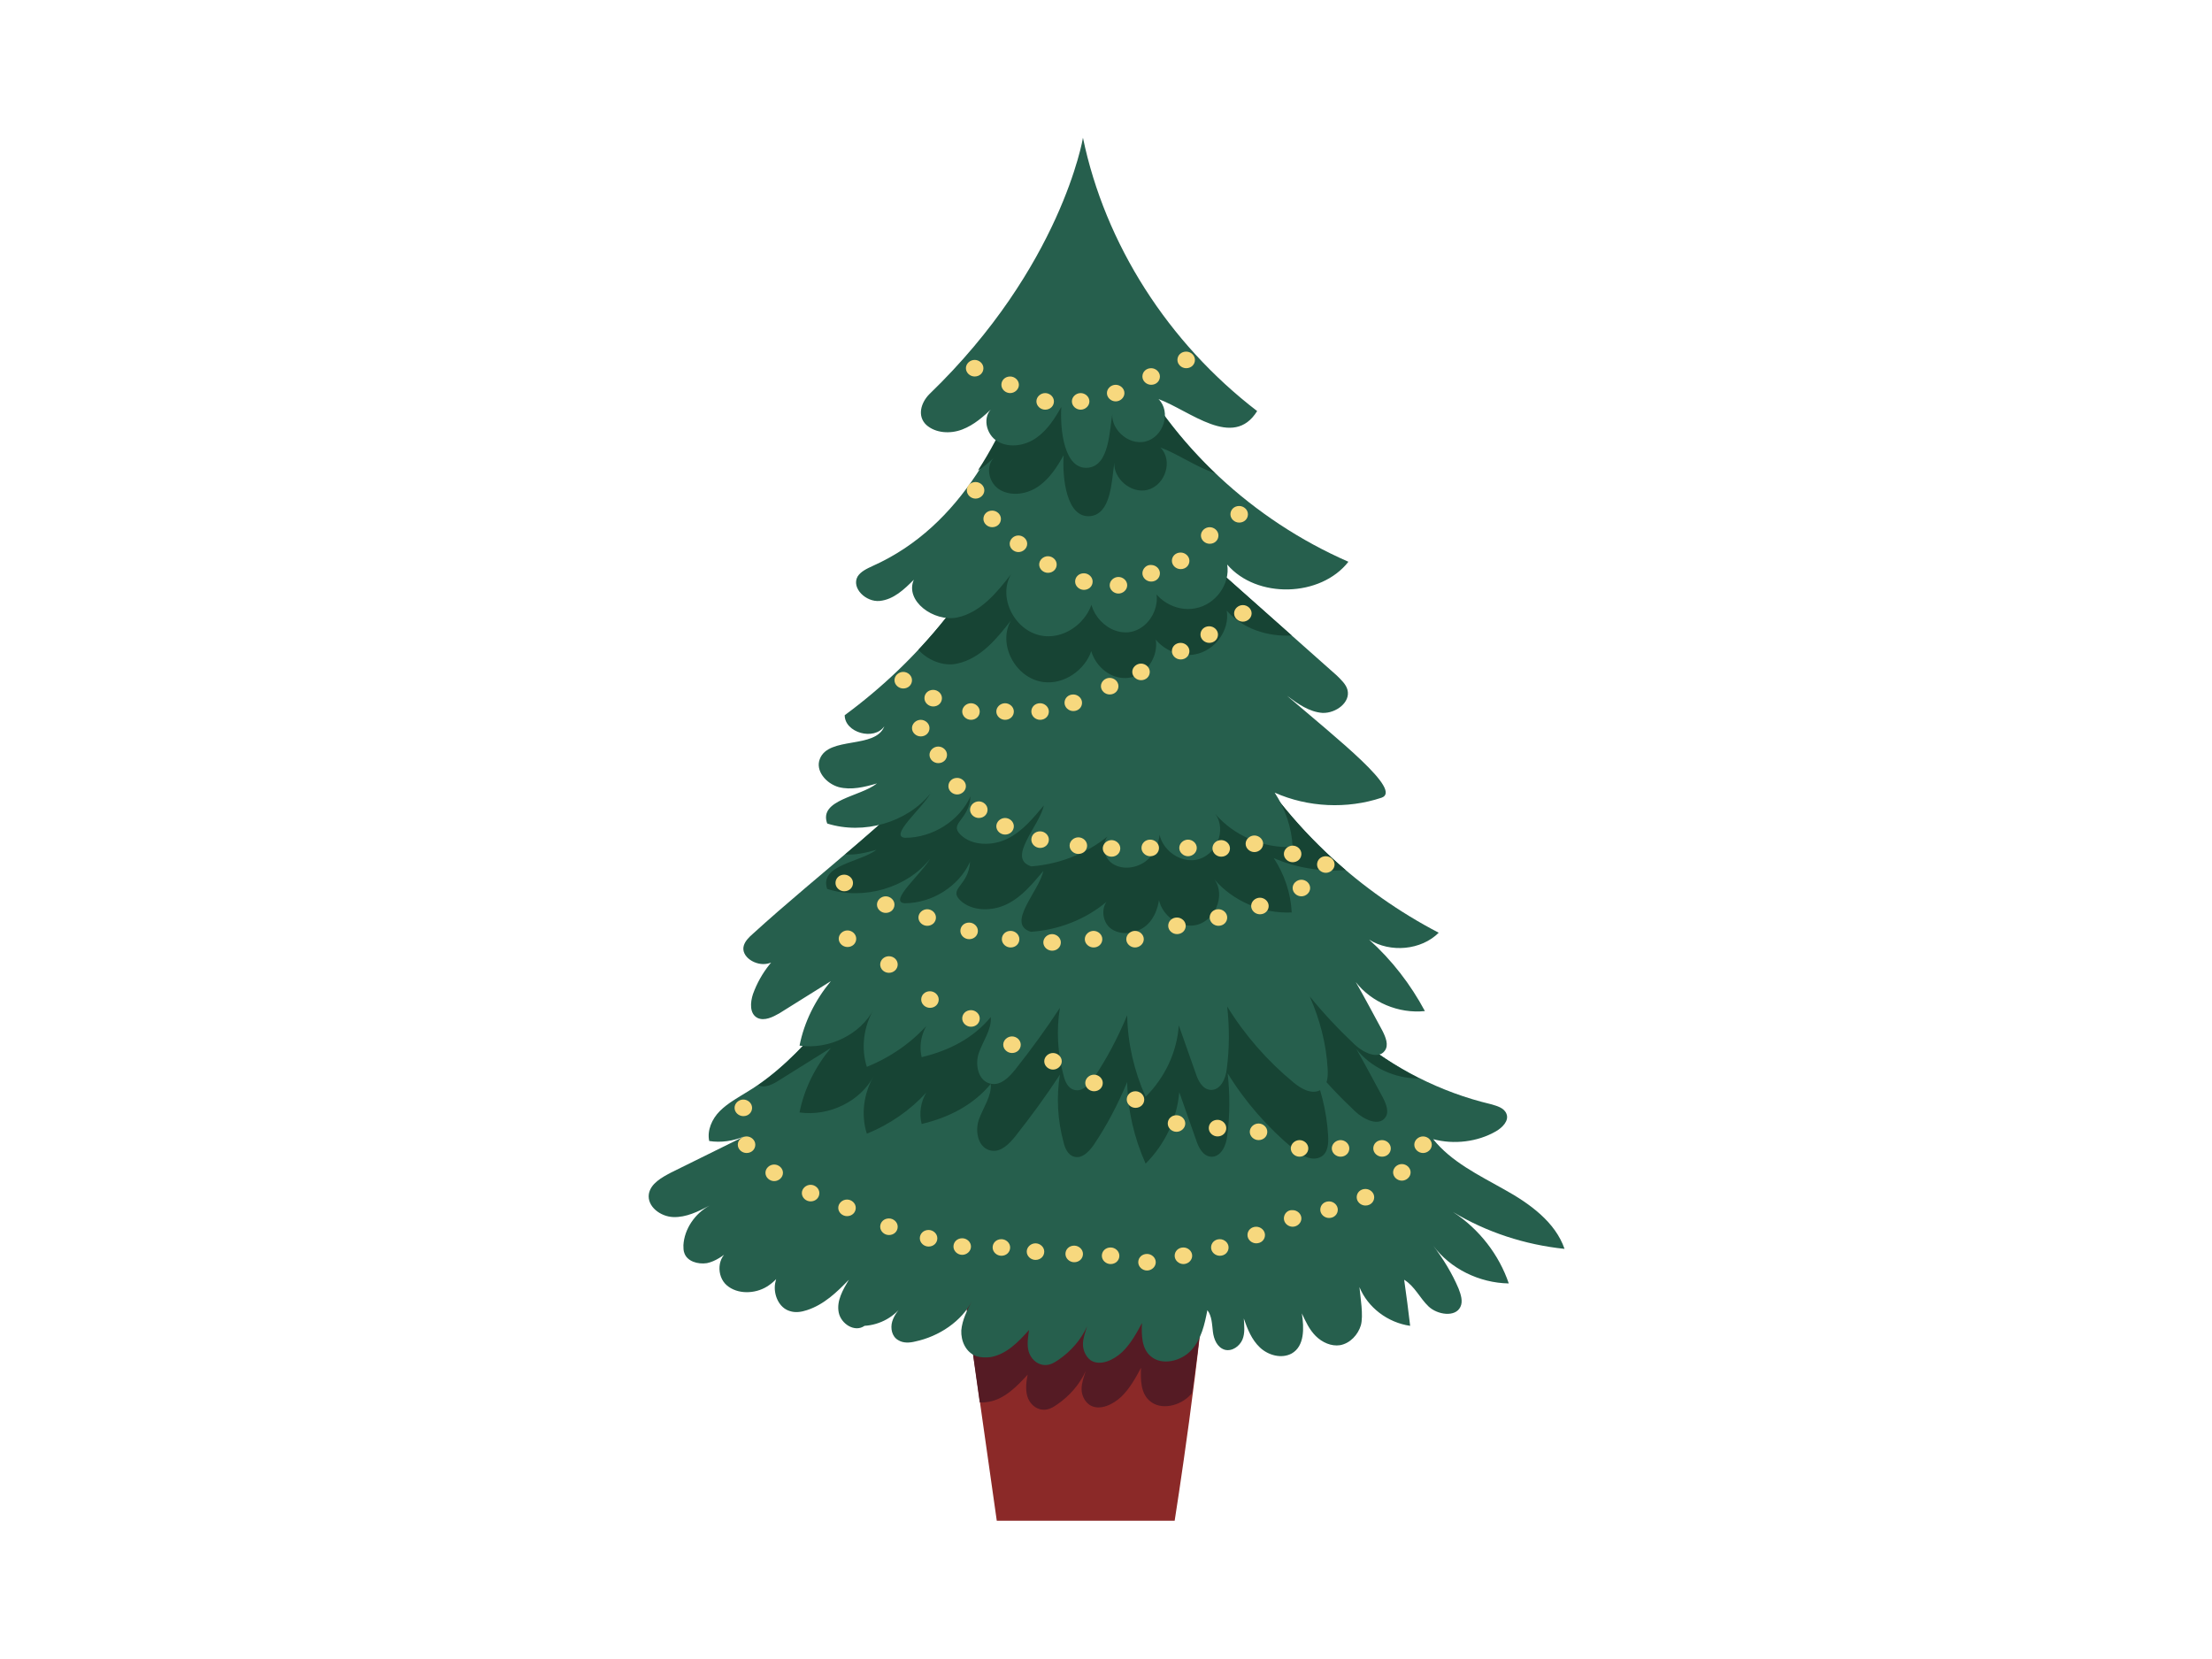 <?xml version="1.0" encoding="utf-8"?>
<!-- Generator: Adobe Illustrator 22.1.0, SVG Export Plug-In . SVG Version: 6.00 Build 0)  -->
<svg version="1.1" id="图层_1" xmlns="http://www.w3.org/2000/svg" xmlns:xlink="http://www.w3.org/1999/xlink" x="0px" y="0px"
	 width="480px" height="360px" viewBox="0 0 480 360" enable-background="new 0 0 480 360" xml:space="preserve">
<path id="XMLID_131_" fill="#8B2928" d="M262.3,268.7c-1.5,24.2-7.4,61.3-7.4,61.3h-38.6l-8.7-61.3H262.3z"/>
<path id="XMLID_130_" fill="#551B24" d="M262.3,268.7h-54.7l5,35.6c0.6,0.1,1.2,0,1.9-0.1c3.5-0.6,6.1-3.3,8.5-5.9
	c-0.3,1.5-0.5,3.1-0.1,4.6c0.4,1.5,1.7,2.9,3.4,3c1.2,0.1,2.2-0.5,3.2-1.2c2.6-1.8,4.8-4.3,6.1-7.2c-0.4,1.3-0.9,2.6-0.9,3.9
	c0,1.3,0.6,2.7,1.8,3.5c2.1,1.3,5-0.1,6.8-1.8c1.8-1.7,3.2-4.2,4.3-6.3c-0.1,2.6-0.1,5.5,1.9,7.2c2.4,2.1,6.6,1.1,8.8-1.3
	c0.2-0.2,0.3-0.3,0.4-0.5C260.2,291.5,261.7,279.1,262.3,268.7z"/>
<path id="XMLID_129_" fill="#265F4D" d="M192.7,205.6c-10.3,10.6-17.8,23.6-30.5,31.3c-2.1,1.3-4.3,2.5-6,4.2
	c-1.7,1.7-2.8,4.2-2.3,6.5c2.6,0.4,5.2,0,7.6-1c-5.3,2.6-10.5,5.2-15.8,7.8c-2.1,1.1-4.5,2.4-4.9,4.7c-0.4,2.7,2.5,4.9,5.3,5
	c2.8,0.1,5.4-1.2,7.9-2.5c-3.2,1.7-5.5,5.1-5.7,8.6c0,0.6,0,1.2,0.2,1.7c0.6,1.8,2.9,2.5,4.9,2.2c1.9-0.4,3.5-1.6,5-2.8
	c-2.8,1.3-3,5.6-0.7,7.6c2.3,2,6.1,1.9,8.7,0.3c2.6-1.6,4.3-4.3,5.3-7.2c-1.5,2-3.1,4.1-3.5,6.5c-0.4,2.4,0.8,5.3,3.2,6
	c1.2,0.4,2.5,0.2,3.7-0.2c3.7-1.2,6.5-3.9,9.1-6.6c-1.3,2.2-2.7,4.6-2.2,7.1s3.5,4.4,5.6,2.9c3.4-0.2,6.6-2,8.4-4.7
	c-1,1.2-2,2.4-2.4,3.8c-0.4,1.4-0.1,3.2,1.3,4c1.1,0.7,2.5,0.6,3.7,0.3c5.2-1.1,10.1-4.4,12.4-8.9c-1.1,2-2.2,4.2-2.4,6.5
	c-0.1,2.3,1,4.8,3.3,5.6c1,0.3,2,0.3,3,0.2c3.5-0.6,6.1-3.3,8.4-5.9c-0.2,1.5-0.5,3.1-0.1,4.6c0.4,1.5,1.7,2.9,3.4,3
	c1.2,0.1,2.2-0.5,3.2-1.2c2.6-1.8,4.8-4.3,6.1-7.2c-0.4,1.3-0.9,2.6-0.9,3.9c0,1.3,0.6,2.7,1.7,3.5c2.1,1.3,5-0.1,6.8-1.8
	c1.8-1.7,3.2-4.2,4.3-6.3c-0.1,2.6-0.1,5.5,1.9,7.2c2.4,2.1,6.6,1.1,8.8-1.3c2.2-2.4,2.9-5.6,3.5-8.7c1,1.3,1,3.1,1.2,4.7
	c0.2,1.6,0.9,3.4,2.6,3.9c1.6,0.4,3.2-0.8,3.8-2.2c0.6-1.4,0.4-3.1,0.3-4.6c0.8,2.3,1.7,4.6,3.5,6.3c1.8,1.7,4.7,2.5,6.9,1.3
	c2.8-1.6,2.7-5.5,2.2-8.7c0.8,1.7,1.6,3.5,3,4.9c1.4,1.4,3.4,2.3,5.3,2c2.2-0.4,3.9-2.3,4.5-4.3c0.6-2.1-0.1-6.1-0.3-8.3
	c1.8,4.4,6.1,7.7,11,8.4c-0.4-3.3-0.8-6.6-1.3-10c2.3,1.4,3.4,4,5.3,5.8c1.9,1.8,5.8,2.4,6.9,0.1c0.6-1.2,0.1-2.7-0.4-4
	c-1.4-3.3-3.3-6.4-5.5-9.3c3.7,5,10,8.1,16.4,8.2c-2.1-6.2-6.4-11.8-12.1-15.5c7.3,4.4,15.6,7.1,24.2,8c-2-5.8-7.5-9.8-13.1-12.9
	c-5.5-3.1-11.5-6-15.4-10.9c4.5,1.2,9.6,0.6,13.6-1.7c1.4-0.8,2.9-2.3,2.3-3.8c-0.5-1.3-2-1.7-3.4-2.1
	c-21.9-5.2-40.7-20.9-49.1-40.8C274.9,199.1,223.3,174.3,192.7,205.6z"/>
<path id="XMLID_125_" fill="#174434" d="M164.5,235.5c1.5,0.7,3.2-0.2,4.6-1.1c3.7-2.3,7.5-4.7,11.2-7c-3.4,4.1-5.8,8.9-6.8,14
	c6.4,0.9,13.2-2.4,16.1-7.9c-2.2,3.8-2.8,8.4-1.5,12.5c5-2,9.4-5.1,12.9-8.9c-1.2,2-1.6,4.5-1,6.8c5.9-1.4,11.2-4.1,15-8.7
	c0.2,2.7-1.7,5.2-2.6,7.8c-0.9,2.6-0.1,6.3,2.8,6.7c2.1,0.3,3.8-1.5,5.1-3.1c3.4-4.3,6.7-8.8,9.7-13.4c-0.8,4.9-0.5,9.9,0.8,14.7
	c0.3,1.3,1,2.8,2.3,3.1c1.7,0.5,3.2-1.1,4.2-2.5c2.9-4.3,5.3-8.9,7.3-13.7c0.1,6.1,1.5,12.1,4,17.7c4.2-4.2,6.8-9.7,7.3-15.5
	c1.2,3.5,2.5,7,3.7,10.5c0.5,1.5,1.4,3.3,3.1,3.5c2.2,0.2,3.4-2.4,3.6-4.5c0.6-4.5,0.6-9.1,0.1-13.6c3.8,6.2,8.7,11.8,14.4,16.5
	c1.6,1.4,4,2.7,5.9,1.6c1.5-0.9,1.6-2.9,1.5-4.6c-0.3-5.4-1.7-10.7-3.9-15.7c3,3.7,6.3,7.2,9.8,10.5c1.8,1.7,5.1,3.3,6.5,1.3
	c0.9-1.2,0.2-2.9-0.5-4.3c-1.9-3.5-3.8-7.1-5.8-10.6c3.1,4,8.4,6.5,13.6,6.4c-14.8-7.6-26.8-20-33.1-34.8c0,0-51.6-24.8-82.1,6.6
	C183.1,215.5,175.9,227.6,164.5,235.5z"/>
<path id="XMLID_124_" fill="#265F4D" d="M207.9,162.1c-13.2,15-29.8,27.1-44.6,40.6c-0.8,0.7-1.6,1.5-1.9,2.5
	c-0.7,2.4,2.6,4.5,5.2,3.9c2.6-0.6,4.4-2.7,6-4.8c-4.3,2.7-7.5,6.7-9.2,11.4c-0.6,1.8-0.8,4.3,1,5.2c1.5,0.7,3.3-0.2,4.7-1
	c3.7-2.3,7.5-4.7,11.2-7c-3.4,4.1-5.8,8.9-6.8,14c6.4,0.9,13.2-2.4,16.1-7.9c-2.2,3.8-2.8,8.4-1.5,12.5c6-2.4,11.3-6.4,15-11.4
	c-2.7,2.3-3.9,6-3.1,9.3c5.9-1.4,11.2-4.1,15-8.7c0.2,2.7-1.7,5.2-2.6,7.8c-0.9,2.6-0.1,6.3,2.8,6.7c2.1,0.3,3.8-1.5,5.1-3.1
	c3.4-4.3,6.7-8.8,9.7-13.4c-0.8,4.9-0.5,9.9,0.8,14.7c0.3,1.3,1,2.8,2.3,3.1c1.7,0.5,3.2-1.1,4.2-2.5c2.9-4.3,5.3-8.9,7.3-13.7
	c0.1,6.1,1.5,12.1,4,17.7c4.2-4.2,6.8-9.7,7.2-15.5c1.2,3.5,2.5,7,3.7,10.5c0.5,1.5,1.4,3.3,3.1,3.5c2.2,0.2,3.4-2.4,3.6-4.5
	c0.6-4.5,0.6-9.1,0.1-13.6c3.8,6.2,8.7,11.8,14.4,16.5c1.7,1.4,4,2.7,5.9,1.6c1.5-0.9,1.6-2.9,1.5-4.6c-0.3-5.4-1.7-10.7-3.9-15.7
	c3,3.7,6.3,7.2,9.8,10.5c1.8,1.7,5.1,3.3,6.5,1.3c0.9-1.2,0.2-2.9-0.5-4.3c-1.9-3.5-3.8-7.1-5.8-10.6c3.4,4.4,9.3,6.9,15,6.3
	c-3.1-5.8-7.2-11.1-12.1-15.5c4.6,2.9,11.3,2.3,15.1-1.5c-17.1-8.9-31.6-22.3-41.4-38.2C271,164,222.1,145.9,207.9,162.1z"/>
<path id="XMLID_123_" fill="#174434" d="M179.5,192.9c7.9,2.5,17.3-0.2,22.3-6.5c-1.8,3.2-9.1,9.3-5.5,9.6c6,0,11.8-3.7,14.2-9
	c-0.3,5.2-4.7,5.8-2.2,8.3c2.5,2.5,7,2.5,10.2,0.9c3.3-1.6,5.6-4.5,7.9-7.2c-0.9,4.4-8.2,11.5-2.7,13.2c6-0.4,11.9-2.7,16.4-6.5
	c-1.2,1.7-0.8,4.6,1.1,5.9c2.4,1.6,5.9,0.9,7.9-1.1c1.4-1.4,2.1-3.3,2.4-5.2c0.7,3.3,4.2,6,7.7,5.5c4.4-0.7,6.9-6.5,4.3-10
	c4,4.7,10.4,7.5,16.8,7.2c-0.2-4.2-1.6-8.3-3.9-11.8c4.8,2.1,10.3,3,15.6,2.6c-8.3-7.1-15.5-15.4-21.2-24.6c0,0-48.8-18.1-63.1-1.9
	c-7.4,8.4-15.7,15.8-24.3,23.1c2.3,0.2,4.6-0.4,6.8-1C186.7,187.1,177.7,187.7,179.5,192.9z"/>
<path id="XMLID_122_" fill="#265F4D" d="M220.3,108.9c-7.7,18.2-20.7,34.3-37,46.3c0,3.8,6.4,5.6,8.6,2.4c-1.9,5-12.1,2.1-14,7.1
	c-1,2.5,1.3,5.3,4.1,6.1c2.7,0.7,5.6,0,8.3-0.8c-3.6,2.9-12.7,3.5-10.8,8.7c7.9,2.5,17.3-0.2,22.4-6.5c-1.8,3.2-9.1,9.3-5.5,9.6
	c6,0,11.8-3.7,14.2-9c-0.3,5.2-4.7,5.8-2.2,8.3c2.5,2.5,7,2.5,10.2,0.9c3.3-1.6,5.6-4.5,7.9-7.2c-0.9,4.4-8.2,11.5-2.7,13.2
	c6.6-0.5,13-3.2,17.7-7.5c-2.6,1.3-2.5,5.3-0.1,6.9c2.4,1.6,5.9,0.9,7.9-1.1c2-2,2.6-5,2.4-7.7c-1.2,4.1,3.2,8.7,7.7,8
	c4.5-0.7,6.9-6.5,4.3-10c4,4.7,10.4,7.5,16.8,7.2c-0.2-4.2-1.6-8.3-3.9-11.8c7.2,3.2,15.7,3.6,23.2,1.1c4.6-1.6-9.3-12.5-20.5-22.1
	c2.3,1.7,4.8,3.5,7.7,3.7c2.9,0.1,6.1-2.3,5.4-5c-0.3-1.2-1.4-2.2-2.3-3.1c-13.1-11.6-26.1-23.2-39.2-34.8c0,0-13.5-23.7-28.8-5.2
	L220.3,108.9z"/>
<path id="XMLID_121_" fill="#174434" d="M199.3,141c1.9,2.2,5.4,3.7,8.4,3c5.1-1.1,8.6-5.4,11.7-9.4c-3,5.1,0.9,12.6,7,13.4
	c4.5,0.6,9-2.6,10.4-6.7c1,3.4,4.3,6.2,8,5.8c4-0.4,6.6-4.7,6-8.3c2,2.4,5.4,3.8,8.5,3.2c4.4-0.8,7.6-5.3,6.9-9.5
	c3.4,3.9,8.8,5.7,14.1,5.4c-9.9-8.8-19.7-17.5-29.6-26.3c0,0-13.5-23.7-28.8-5.2l-1.6,2.5C215.3,120.7,208.1,131.6,199.3,141z"/>
<path id="XMLID_120_" fill="#265F4D" d="M224.8,75c-6.6,19.4-16,39.1-35.4,47.8c-1.3,0.6-2.6,1.2-3.3,2.3c-1.4,2.5,1.8,5.6,4.8,5.3
	c3-0.3,5.3-2.5,7.4-4.6c-2,4.6,4.3,9.2,9.4,8.2c5.1-1.1,8.6-5.4,11.7-9.4c-3,5.1,0.9,12.6,7,13.4c6.1,0.8,12-5.3,10.7-11
	c-2.1,4.6,2.5,10.7,7.8,10.2c5.3-0.6,8.2-7.9,4.4-11.5c0.9,4.2,5.7,7.2,10.1,6.3c4.4-0.8,7.6-5.3,6.9-9.5c6.4,7.5,20.3,7.1,26.3-0.6
	c-20.8-9.1-38.1-25.2-48-44.9C244.5,77,232.7,51.5,224.8,75z"/>
<path id="XMLID_119_" fill="#174434" d="M215.6,99.4c-1.8,2-1,5.5,1.4,6.9c2.6,1.5,6,0.9,8.4-0.8c2.4-1.7,4-4.2,5.4-6.7
	c-0.3,4.9,0.6,13.7,5.8,13.2c4.4-0.5,4.6-7.1,5.2-11.6c-0.2,3.4,3.6,6.8,7.2,5.9c3.9-1,5.6-6.4,2.8-9.2c3.6,1.3,7.9,4.3,11.9,5.6
	c-7.9-7.5-14.4-16.2-19.3-25.7c0,0-11.8-25.5-19.8-2c-3.2,9.4-7,18.8-12.4,27.1C213.5,101.3,214.6,100.3,215.6,99.4z"/>
<path id="XMLID_118_" fill="#265F4D" d="M201.7,85.5c-1.9,1.9-2.7,4.8-0.7,6.7c2,1.8,5.2,2,7.8,1c2.6-1,4.6-2.8,6.6-4.7
	c-2.3,1.8-1.5,5.8,1.1,7.3c2.6,1.5,6,0.9,8.4-0.8c2.4-1.7,4-4.2,5.4-6.7c-0.3,4.9,0.6,13.7,5.8,13.2c4.7-0.5,4.6-8,5.4-12.5
	c-1,3.7,3.2,7.8,7.1,6.8c3.9-1,5.6-6.4,2.8-9.2c6.8,2.5,16.2,11,21.4,2.6c-19.3-14.8-33-36.2-37.8-59.3
	C235,30,230.3,57.9,201.7,85.5z"/>
<g id="XMLID_22_">
	<path id="XMLID_117_" fill="#F7D87E" d="M255.5,78.1c0,1,0.9,1.8,1.9,1.8c1.1,0,1.9-0.8,1.9-1.8c0-1-0.9-1.8-1.9-1.8
		C256.3,76.3,255.5,77.1,255.5,78.1z"/>
	<path id="XMLID_116_" fill="#F7D87E" d="M247.9,81.7c0,1,0.9,1.8,1.9,1.8c1.1,0,1.9-0.8,1.9-1.8c0-1-0.9-1.8-1.9-1.8
		C248.7,79.9,247.9,80.7,247.9,81.7z"/>
	<path id="XMLID_115_" fill="#F7D87E" d="M240.2,85.3c0,1,0.9,1.8,1.9,1.8c1,0,1.9-0.8,1.9-1.8c0-1-0.9-1.8-1.9-1.8
		C241.1,83.5,240.2,84.3,240.2,85.3z"/>
	<path id="XMLID_114_" fill="#F7D87E" d="M232.6,87.1c0,1,0.9,1.8,1.9,1.8s1.9-0.8,1.9-1.8c0-1-0.9-1.8-1.9-1.8
		S232.6,86.1,232.6,87.1z"/>
	<path id="XMLID_113_" fill="#F7D87E" d="M224.9,87.1c0,1,0.9,1.8,1.9,1.8c1.1,0,1.9-0.8,1.9-1.8c0-1-0.9-1.8-1.9-1.8
		C225.8,85.3,224.9,86.1,224.9,87.1z"/>
	<path id="XMLID_112_" fill="#F7D87E" d="M217.3,83.5c0,1,0.9,1.8,1.9,1.8c1,0,1.9-0.8,1.9-1.8c0-1-0.9-1.8-1.9-1.8
		C218.1,81.7,217.3,82.5,217.3,83.5z"/>
	<path id="XMLID_111_" fill="#F7D87E" d="M209.8,106.4c0,1,0.9,1.8,1.9,1.8c1,0,1.9-0.8,1.9-1.8c0-1-0.9-1.8-1.9-1.8
		C210.6,104.6,209.8,105.4,209.8,106.4z"/>
	<path id="XMLID_110_" fill="#F7D87E" d="M219.1,118c0,1,0.9,1.8,1.9,1.8c1,0,1.9-0.8,1.9-1.8c0-1-0.9-1.8-1.9-1.8
		C219.9,116.2,219.1,117.1,219.1,118z"/>
	<path id="XMLID_109_" fill="#F7D87E" d="M213.4,112.6c0,1,0.9,1.8,1.9,1.8c1.1,0,1.9-0.8,1.9-1.8s-0.9-1.8-1.9-1.8
		C214.2,110.8,213.4,111.6,213.4,112.6z"/>
	<path id="XMLID_108_" fill="#F7D87E" d="M225.5,122.5c0,1,0.9,1.8,1.9,1.8c1.1,0,1.9-0.8,1.9-1.8c0-1-0.9-1.8-1.9-1.8
		C226.4,120.7,225.5,121.5,225.5,122.5z"/>
	<path id="XMLID_107_" fill="#F7D87E" d="M233.3,126.2c0,1,0.9,1.8,1.9,1.8c1.1,0,1.9-0.8,1.9-1.8c0-1-0.9-1.8-1.9-1.8
		C234.1,124.4,233.3,125.2,233.3,126.2z"/>
	<path id="XMLID_106_" fill="#F7D87E" d="M240.8,127c0,1,0.9,1.8,1.9,1.8c1,0,1.9-0.8,1.9-1.8c0-1-0.9-1.8-1.9-1.8
		C241.7,125.2,240.8,126,240.8,127z"/>
	<path id="XMLID_105_" fill="#F7D87E" d="M247.9,124.4c0,1,0.9,1.8,1.9,1.8c1.1,0,1.9-0.8,1.9-1.8c0-1-0.9-1.8-1.9-1.8
		C248.8,122.5,247.9,123.4,247.9,124.4z"/>
	<path id="XMLID_104_" fill="#F7D87E" d="M254.3,121.7c0,1,0.9,1.8,1.9,1.8c1.1,0,1.9-0.8,1.9-1.8c0-1-0.9-1.8-1.9-1.8
		C255.1,119.9,254.3,120.7,254.3,121.7z"/>
	<path id="XMLID_103_" fill="#F7D87E" d="M260.6,116.2c0,1,0.9,1.8,1.9,1.8c1.1,0,1.9-0.8,1.9-1.8c0-1-0.9-1.8-1.9-1.8
		C261.5,114.4,260.6,115.2,260.6,116.2z"/>
	<path id="XMLID_102_" fill="#F7D87E" d="M267,111.6c0,1,0.9,1.8,1.9,1.8c1.1,0,1.9-0.8,1.9-1.8c0-1-0.9-1.8-1.9-1.8
		C267.8,109.8,267,110.6,267,111.6z"/>
	<path id="XMLID_101_" fill="#F7D87E" d="M238.9,148.9c0,1,0.9,1.8,1.9,1.8c1.1,0,1.9-0.8,1.9-1.8c0-1-0.9-1.8-1.9-1.8
		C239.8,147.1,238.9,147.9,238.9,148.9z"/>
	<path id="XMLID_100_" fill="#F7D87E" d="M245.7,145.8c0,1,0.9,1.8,1.9,1.8c1.1,0,1.9-0.8,1.9-1.8c0-1-0.9-1.8-1.9-1.8
		C246.6,144,245.7,144.8,245.7,145.8z"/>
	<path id="XMLID_99_" fill="#F7D87E" d="M254.3,141.3c0,1,0.9,1.8,1.9,1.8c1.1,0,1.9-0.8,1.9-1.8c0-1-0.9-1.8-1.9-1.8
		C255.1,139.5,254.3,140.3,254.3,141.3z"/>
	<path id="XMLID_98_" fill="#F7D87E" d="M216.2,154.4c0,1,0.9,1.8,1.9,1.8c1.1,0,1.9-0.8,1.9-1.8c0-1-0.9-1.8-1.9-1.8
		C217.1,152.6,216.2,153.4,216.2,154.4z"/>
	<path id="XMLID_97_" fill="#F7D87E" d="M208.8,154.4c0,1,0.9,1.8,1.9,1.8c1.1,0,1.9-0.8,1.9-1.8c0-1-0.9-1.8-1.9-1.8
		C209.7,152.6,208.8,153.4,208.8,154.4z"/>
	<path id="XMLID_96_" fill="#F7D87E" d="M223.8,154.4c0,1,0.9,1.8,1.9,1.8c1.1,0,1.9-0.8,1.9-1.8c0-1-0.9-1.8-1.9-1.8
		C224.6,152.6,223.8,153.4,223.8,154.4z"/>
	<path id="XMLID_95_" fill="#F7D87E" d="M200.6,151.5c0,1,0.9,1.8,1.9,1.8c1.1,0,1.9-0.8,1.9-1.8c0-1-0.9-1.8-1.9-1.8
		C201.4,149.7,200.6,150.5,200.6,151.5z"/>
	<path id="XMLID_94_" fill="#F7D87E" d="M194.1,147.6c0,1,0.9,1.8,1.9,1.8c1.1,0,1.9-0.8,1.9-1.8c0-1-0.9-1.8-1.9-1.8
		C195,145.8,194.1,146.6,194.1,147.6z"/>
	<path id="XMLID_93_" fill="#F7D87E" d="M197.9,158c0,1,0.9,1.8,1.9,1.8c1.1,0,1.9-0.8,1.9-1.8c0-1-0.9-1.8-1.9-1.8
		C198.8,156.2,197.9,157,197.9,158z"/>
	<path id="XMLID_92_" fill="#F7D87E" d="M201.7,163.8c0,1,0.9,1.8,1.9,1.8c1.1,0,1.9-0.8,1.9-1.8c0-1-0.9-1.8-1.9-1.8
		C202.6,162,201.7,162.8,201.7,163.8z"/>
	<path id="XMLID_91_" fill="#F7D87E" d="M232.1,183.5c0,1,0.9,1.8,1.9,1.8c1.1,0,1.9-0.8,1.9-1.8c0-1-0.9-1.8-1.9-1.8
		C233,181.7,232.1,182.5,232.1,183.5z"/>
	<path id="XMLID_90_" fill="#F7D87E" d="M239.3,184.1c0,1,0.9,1.8,1.9,1.8c1.1,0,1.9-0.8,1.9-1.8c0-1-0.9-1.8-1.9-1.8
		C240.2,182.3,239.3,183.1,239.3,184.1z"/>
	<path id="XMLID_89_" fill="#F7D87E" d="M216.2,179.3c0,1,0.9,1.8,1.9,1.8c1.1,0,1.9-0.8,1.9-1.8c0-1-0.9-1.8-1.9-1.8
		C217.1,177.5,216.2,178.3,216.2,179.3z"/>
	<path id="XMLID_88_" fill="#F7D87E" d="M210.5,175.7c0,1,0.9,1.8,1.9,1.8c1.1,0,1.9-0.8,1.9-1.8c0-1-0.9-1.8-1.9-1.8
		C211.4,173.9,210.5,174.7,210.5,175.7z"/>
	<path id="XMLID_87_" fill="#F7D87E" d="M205.8,170.6c0,1,0.9,1.8,1.9,1.8c1,0,1.9-0.8,1.9-1.8c0-1-0.9-1.8-1.9-1.8
		C206.6,168.8,205.8,169.6,205.8,170.6z"/>
	<path id="XMLID_80_" fill="#F7D87E" d="M247.7,184c0,1,0.9,1.8,1.9,1.8c1.1,0,1.9-0.8,1.9-1.8s-0.9-1.8-1.9-1.8
		C248.5,182.2,247.7,183,247.7,184z"/>
	<path id="XMLID_79_" fill="#F7D87E" d="M223.8,182.2c0,1,0.9,1.8,1.9,1.8c1.1,0,1.9-0.8,1.9-1.8c0-1-0.9-1.8-1.9-1.8
		C224.6,180.4,223.8,181.2,223.8,182.2z"/>
	<path id="XMLID_78_" fill="#F7D87E" d="M263.1,184.1c0,1,0.9,1.8,1.9,1.8c1.1,0,1.9-0.8,1.9-1.8c0-1-0.9-1.8-1.9-1.8
		C263.9,182.3,263.1,183.1,263.1,184.1z"/>
	<path id="XMLID_77_" fill="#F7D87E" d="M270.3,183.1c0,1,0.9,1.8,1.9,1.8s1.9-0.8,1.9-1.8c0-1-0.9-1.8-1.9-1.8
		S270.3,182.1,270.3,183.1z"/>
	<path id="XMLID_76_" fill="#F7D87E" d="M278.6,185.3c0,1,0.9,1.8,1.9,1.8c1.1,0,1.9-0.8,1.9-1.8c0-1-0.9-1.8-1.9-1.8
		C279.5,183.5,278.6,184.3,278.6,185.3z"/>
	<path id="XMLID_75_" fill="#F7D87E" d="M255.9,184c0,1,0.9,1.8,1.9,1.8s1.9-0.8,1.9-1.8s-0.9-1.8-1.9-1.8S255.9,183,255.9,184z"/>
	<path id="XMLID_74_" fill="#F7D87E" d="M235.4,203.8c0,1,0.9,1.8,1.9,1.8c1.1,0,1.9-0.8,1.9-1.8c0-1-0.9-1.8-1.9-1.8
		C236.3,202,235.4,202.8,235.4,203.8z"/>
	<path id="XMLID_73_" fill="#F7D87E" d="M244.4,203.8c0,1,0.9,1.8,1.9,1.8c1,0,1.9-0.8,1.9-1.8c0-1-0.9-1.8-1.9-1.8
		C245.3,202,244.4,202.8,244.4,203.8z"/>
	<path id="XMLID_72_" fill="#F7D87E" d="M271.5,196.6c0,1,0.9,1.8,1.9,1.8c1.1,0,1.9-0.8,1.9-1.8s-0.9-1.8-1.9-1.8
		C272.4,194.8,271.5,195.6,271.5,196.6z"/>
	<path id="XMLID_71_" fill="#F7D87E" d="M280.5,192.7c0,1,0.9,1.8,1.9,1.8c1,0,1.9-0.8,1.9-1.8c0-1-0.9-1.8-1.9-1.8
		C281.4,190.9,280.5,191.7,280.5,192.7z"/>
	<path id="XMLID_70_" fill="#F7D87E" d="M285.8,187.6c0,1,0.9,1.8,1.9,1.8c1,0,1.9-0.8,1.9-1.8c0-1-0.9-1.8-1.9-1.8
		C286.6,185.8,285.8,186.6,285.8,187.6z"/>
	<path id="XMLID_69_" fill="#F7D87E" d="M253.5,200.9c0,1,0.9,1.8,1.9,1.8c1.1,0,1.9-0.8,1.9-1.8c0-1-0.9-1.8-1.9-1.8
		C254.3,199.1,253.5,199.9,253.5,200.9z"/>
	<path id="XMLID_68_" fill="#F7D87E" d="M262.5,199.1c0,1,0.9,1.8,1.9,1.8c1.1,0,1.9-0.8,1.9-1.8c0-1-0.9-1.8-1.9-1.8
		C263.3,197.3,262.5,198.1,262.5,199.1z"/>
	<path id="XMLID_67_" fill="#F7D87E" d="M199.3,199.1c0,1,0.9,1.8,1.9,1.8c1.1,0,1.9-0.8,1.9-1.8c0-1-0.9-1.8-1.9-1.8
		C200.2,197.3,199.3,198.1,199.3,199.1z"/>
	<path id="XMLID_66_" fill="#F7D87E" d="M208.4,202c0,1,0.9,1.8,1.9,1.8c1.1,0,1.9-0.8,1.9-1.8c0-1-0.9-1.8-1.9-1.8
		C209.2,200.2,208.4,201,208.4,202z"/>
	<path id="XMLID_65_" fill="#F7D87E" d="M181.3,191.6c0,1,0.9,1.8,1.9,1.8c1.1,0,1.9-0.8,1.9-1.8c0-1-0.9-1.8-1.9-1.8
		C182.1,189.8,181.3,190.6,181.3,191.6z"/>
	<path id="XMLID_64_" fill="#F7D87E" d="M190.3,196.3c0,1,0.9,1.8,1.9,1.8c1.1,0,1.9-0.8,1.9-1.8c0-1-0.9-1.8-1.9-1.8
		C191.2,194.5,190.3,195.3,190.3,196.3z"/>
	<path id="XMLID_63_" fill="#F7D87E" d="M199.9,216.9c0,1,0.9,1.8,1.9,1.8c1.1,0,1.9-0.8,1.9-1.8c0-1-0.9-1.8-1.9-1.8
		C200.7,215.1,199.9,215.9,199.9,216.9z"/>
	<path id="XMLID_62_" fill="#F7D87E" d="M182,203.7c0,1,0.9,1.8,1.9,1.8c1.1,0,1.9-0.8,1.9-1.8c0-1-0.9-1.8-1.9-1.8
		C182.9,201.9,182,202.7,182,203.7z"/>
	<ellipse id="XMLID_61_" fill="#F7D87E" cx="192.9" cy="209.3" rx="1.9" ry="1.8"/>
	<path id="XMLID_60_" fill="#F7D87E" d="M226.6,230.3c0,1,0.9,1.8,1.9,1.8s1.9-0.8,1.9-1.8s-0.9-1.8-1.9-1.8
		S226.6,229.3,226.6,230.3z"/>
	<path id="XMLID_59_" fill="#F7D87E" d="M208.8,221c0,1,0.9,1.8,1.9,1.8c1.1,0,1.9-0.8,1.9-1.8c0-1-0.9-1.8-1.9-1.8
		C209.6,219.2,208.8,220,208.8,221z"/>
	<path id="XMLID_58_" fill="#F7D87E" d="M217.7,226.7c0,1,0.9,1.8,1.9,1.8c1.1,0,1.9-0.8,1.9-1.8c0-1-0.9-1.8-1.9-1.8
		C218.6,224.9,217.7,225.7,217.7,226.7z"/>
	<path id="XMLID_57_" fill="#F7D87E" d="M226.4,204.5c0,1,0.9,1.8,1.9,1.8c1.1,0,1.9-0.8,1.9-1.8c0-1-0.9-1.8-1.9-1.8
		C227.3,202.7,226.4,203.5,226.4,204.5z"/>
	<path id="XMLID_56_" fill="#F7D87E" d="M217.4,203.8c0,1,0.9,1.8,1.9,1.8c1.1,0,1.9-0.8,1.9-1.8c0-1-0.9-1.8-1.9-1.8
		C218.2,202,217.4,202.8,217.4,203.8z"/>
	<path id="XMLID_55_" fill="#F7D87E" d="M262.3,244.8c0,1,0.9,1.8,1.9,1.8c1.1,0,1.9-0.8,1.9-1.8c0-1-0.9-1.8-1.9-1.8
		C263.1,243,262.3,243.8,262.3,244.8z"/>
	<path id="XMLID_54_" fill="#F7D87E" d="M271.2,245.6c0,1,0.9,1.8,1.9,1.8c1.1,0,1.9-0.8,1.9-1.8c0-1-0.9-1.8-1.9-1.8
		C272.1,243.8,271.2,244.6,271.2,245.6z"/>
	<path id="XMLID_53_" fill="#F7D87E" d="M280.1,249.2c0,1,0.9,1.8,1.9,1.8c1,0,1.9-0.8,1.9-1.8c0-1-0.9-1.8-1.9-1.8
		C281,247.4,280.1,248.2,280.1,249.2z"/>
	<path id="XMLID_52_" fill="#F7D87E" d="M235.5,235c0,1,0.9,1.8,1.9,1.8c1.1,0,1.9-0.8,1.9-1.8c0-1-0.9-1.8-1.9-1.8
		C236.4,233.2,235.5,234,235.5,235z"/>
	<path id="XMLID_51_" fill="#F7D87E" d="M253.4,243.8c0,1,0.9,1.8,1.9,1.8c1,0,1.9-0.8,1.9-1.8c0-1-0.9-1.8-1.9-1.8
		C254.2,242,253.4,242.8,253.4,243.8z"/>
	<path id="XMLID_50_" fill="#F7D87E" d="M244.5,238.6c0,1,0.9,1.8,1.9,1.8c1.1,0,1.9-0.8,1.9-1.8c0-1-0.9-1.8-1.9-1.8
		C245.3,236.8,244.5,237.6,244.5,238.6z"/>
	<path id="XMLID_49_" fill="#F7D87E" d="M306.9,248.4c0,1,0.9,1.8,1.9,1.8s1.9-0.8,1.9-1.8s-0.9-1.8-1.9-1.8
		S306.9,247.4,306.9,248.4z"/>
	<path id="XMLID_48_" fill="#F7D87E" d="M302.3,254.4c0,1,0.9,1.8,1.9,1.8s1.9-0.8,1.9-1.8c0-1-0.9-1.8-1.9-1.8
		S302.3,253.4,302.3,254.4z"/>
	<path id="XMLID_47_" fill="#F7D87E" d="M294.4,259.8c0,1,0.9,1.8,1.9,1.8c1.1,0,1.9-0.8,1.9-1.8s-0.9-1.8-1.9-1.8
		C295.2,258,294.4,258.8,294.4,259.8z"/>
	<path id="XMLID_46_" fill="#F7D87E" d="M286.5,262.5c0,1,0.9,1.8,1.9,1.8c1.1,0,1.9-0.8,1.9-1.8c0-1-0.9-1.8-1.9-1.8
		C287.3,260.7,286.5,261.5,286.5,262.5z"/>
	<path id="XMLID_45_" fill="#F7D87E" d="M278.6,264.4c0,1,0.9,1.8,1.9,1.8c1,0,1.9-0.8,1.9-1.8c0-1-0.9-1.8-1.9-1.8
		C279.4,262.5,278.6,263.4,278.6,264.4z"/>
	<path id="XMLID_44_" fill="#F7D87E" d="M270.7,268c0,1,0.9,1.8,1.9,1.8c1.1,0,1.9-0.8,1.9-1.8c0-1-0.9-1.8-1.9-1.8
		C271.5,266.2,270.7,267,270.7,268z"/>
	<path id="XMLID_43_" fill="#F7D87E" d="M262.8,270.7c0,1,0.9,1.8,1.9,1.8c1.1,0,1.9-0.8,1.9-1.8c0-1-0.9-1.8-1.9-1.8
		C263.6,268.9,262.8,269.7,262.8,270.7z"/>
	<path id="XMLID_42_" fill="#F7D87E" d="M254.9,272.5c0,1,0.9,1.8,1.9,1.8c1,0,1.9-0.8,1.9-1.8c0-1-0.9-1.8-1.9-1.8
		C255.7,270.7,254.9,271.5,254.9,272.5z"/>
	<path id="XMLID_41_" fill="#F7D87E" d="M247,273.9c0,1,0.9,1.8,1.9,1.8c1,0,1.9-0.8,1.9-1.8c0-1-0.9-1.8-1.9-1.8
		C247.8,272.1,247,272.9,247,273.9z"/>
	<path id="XMLID_40_" fill="#F7D87E" d="M239.1,272.5c0,1,0.9,1.8,1.9,1.8c1.1,0,1.9-0.8,1.9-1.8c0-1-0.9-1.8-1.9-1.8
		C239.9,270.7,239.1,271.5,239.1,272.5z"/>
	<path id="XMLID_39_" fill="#F7D87E" d="M231.2,272.1c0,1,0.9,1.8,1.9,1.8c1.1,0,1.9-0.8,1.9-1.8c0-1-0.9-1.8-1.9-1.8
		C232,270.3,231.2,271.1,231.2,272.1z"/>
	<path id="XMLID_38_" fill="#F7D87E" d="M222.8,271.6c0,1,0.9,1.8,1.9,1.8c1.1,0,1.9-0.8,1.9-1.8c0-1-0.9-1.8-1.9-1.8
		C223.7,269.8,222.8,270.6,222.8,271.6z"/>
	<path id="XMLID_37_" fill="#F7D87E" d="M215.4,270.7c0,1,0.9,1.8,1.9,1.8c1.1,0,1.9-0.8,1.9-1.8c0-1-0.9-1.8-1.9-1.8
		C216.2,268.9,215.4,269.7,215.4,270.7z"/>
	<path id="XMLID_36_" fill="#F7D87E" d="M206.9,270.5c0,1,0.9,1.8,1.9,1.8c1,0,1.9-0.8,1.9-1.8c0-1-0.9-1.8-1.9-1.8
		C207.7,268.7,206.9,269.5,206.9,270.5z"/>
	<path id="XMLID_35_" fill="#F7D87E" d="M199.6,268.7c0,1,0.9,1.8,1.9,1.8c1.1,0,1.9-0.8,1.9-1.8c0-1-0.9-1.8-1.9-1.8
		C200.4,266.9,199.6,267.7,199.6,268.7z"/>
	<path id="XMLID_34_" fill="#F7D87E" d="M191,266.2c0,1,0.9,1.8,1.9,1.8c1.1,0,1.9-0.8,1.9-1.8c0-1-0.9-1.8-1.9-1.8
		C191.8,264.4,191,265.2,191,266.2z"/>
	<path id="XMLID_33_" fill="#F7D87E" d="M181.9,262.1c0,1,0.9,1.8,1.9,1.8c1.1,0,1.9-0.8,1.9-1.8c0-1-0.9-1.8-1.9-1.8
		C182.8,260.3,181.9,261.1,181.9,262.1z"/>
	<path id="XMLID_32_" fill="#F7D87E" d="M174,258.9c0,1,0.9,1.8,1.9,1.8c1.1,0,1.9-0.8,1.9-1.8c0-1-0.9-1.8-1.9-1.8
		C174.9,257.1,174,257.9,174,258.9z"/>
	<path id="XMLID_31_" fill="#F7D87E" d="M166.1,254.5c0,1,0.9,1.8,1.9,1.8c1,0,1.9-0.8,1.9-1.8c0-1-0.9-1.8-1.9-1.8
		C167,252.7,166.1,253.5,166.1,254.5z"/>
	<path id="XMLID_30_" fill="#F7D87E" d="M160.1,248.4c0,1,0.9,1.8,1.9,1.8c1.1,0,1.9-0.8,1.9-1.8s-0.9-1.8-1.9-1.8
		C161,246.6,160.1,247.4,160.1,248.4z"/>
	<path id="XMLID_29_" fill="#F7D87E" d="M159.4,240.4c0,1,0.9,1.8,1.9,1.8c1.1,0,1.9-0.8,1.9-1.8c0-1-0.9-1.8-1.9-1.8
		C160.3,238.6,159.4,239.4,159.4,240.4z"/>
	<path id="XMLID_28_" fill="#F7D87E" d="M298,249.2c0,1,0.9,1.8,1.9,1.8c1.1,0,1.9-0.8,1.9-1.8c0-1-0.9-1.8-1.9-1.8
		C298.8,247.4,298,248.2,298,249.2z"/>
	<path id="XMLID_27_" fill="#F7D87E" d="M289,249.2c0,1,0.9,1.8,1.9,1.8c1.1,0,1.9-0.8,1.9-1.8c0-1-0.9-1.8-1.9-1.8
		C289.9,247.4,289,248.2,289,249.2z"/>
	<path id="XMLID_26_" fill="#F7D87E" d="M231,152.5c0,1,0.9,1.8,1.9,1.8c1.1,0,1.9-0.8,1.9-1.8c0-1-0.9-1.8-1.9-1.8
		C231.8,150.7,231,151.5,231,152.5z"/>
	<path id="XMLID_25_" fill="#F7D87E" d="M260.5,137.7c0,1,0.9,1.8,1.9,1.8c1.1,0,1.9-0.8,1.9-1.8c0-1-0.9-1.8-1.9-1.8
		C261.3,135.9,260.5,136.7,260.5,137.7z"/>
	<path id="XMLID_24_" fill="#F7D87E" d="M267.8,133.1c0,1,0.9,1.8,1.9,1.8c1,0,1.9-0.8,1.9-1.8c0-1-0.9-1.8-1.9-1.8
		C268.7,131.3,267.8,132.1,267.8,133.1z"/>
	<path id="XMLID_23_" fill="#F7D87E" d="M209.6,79.9c0,1,0.9,1.8,1.9,1.8c1.1,0,1.9-0.8,1.9-1.8c0-1-0.9-1.8-1.9-1.8
		C210.5,78.1,209.6,78.9,209.6,79.9z"/>
</g>
</svg>

